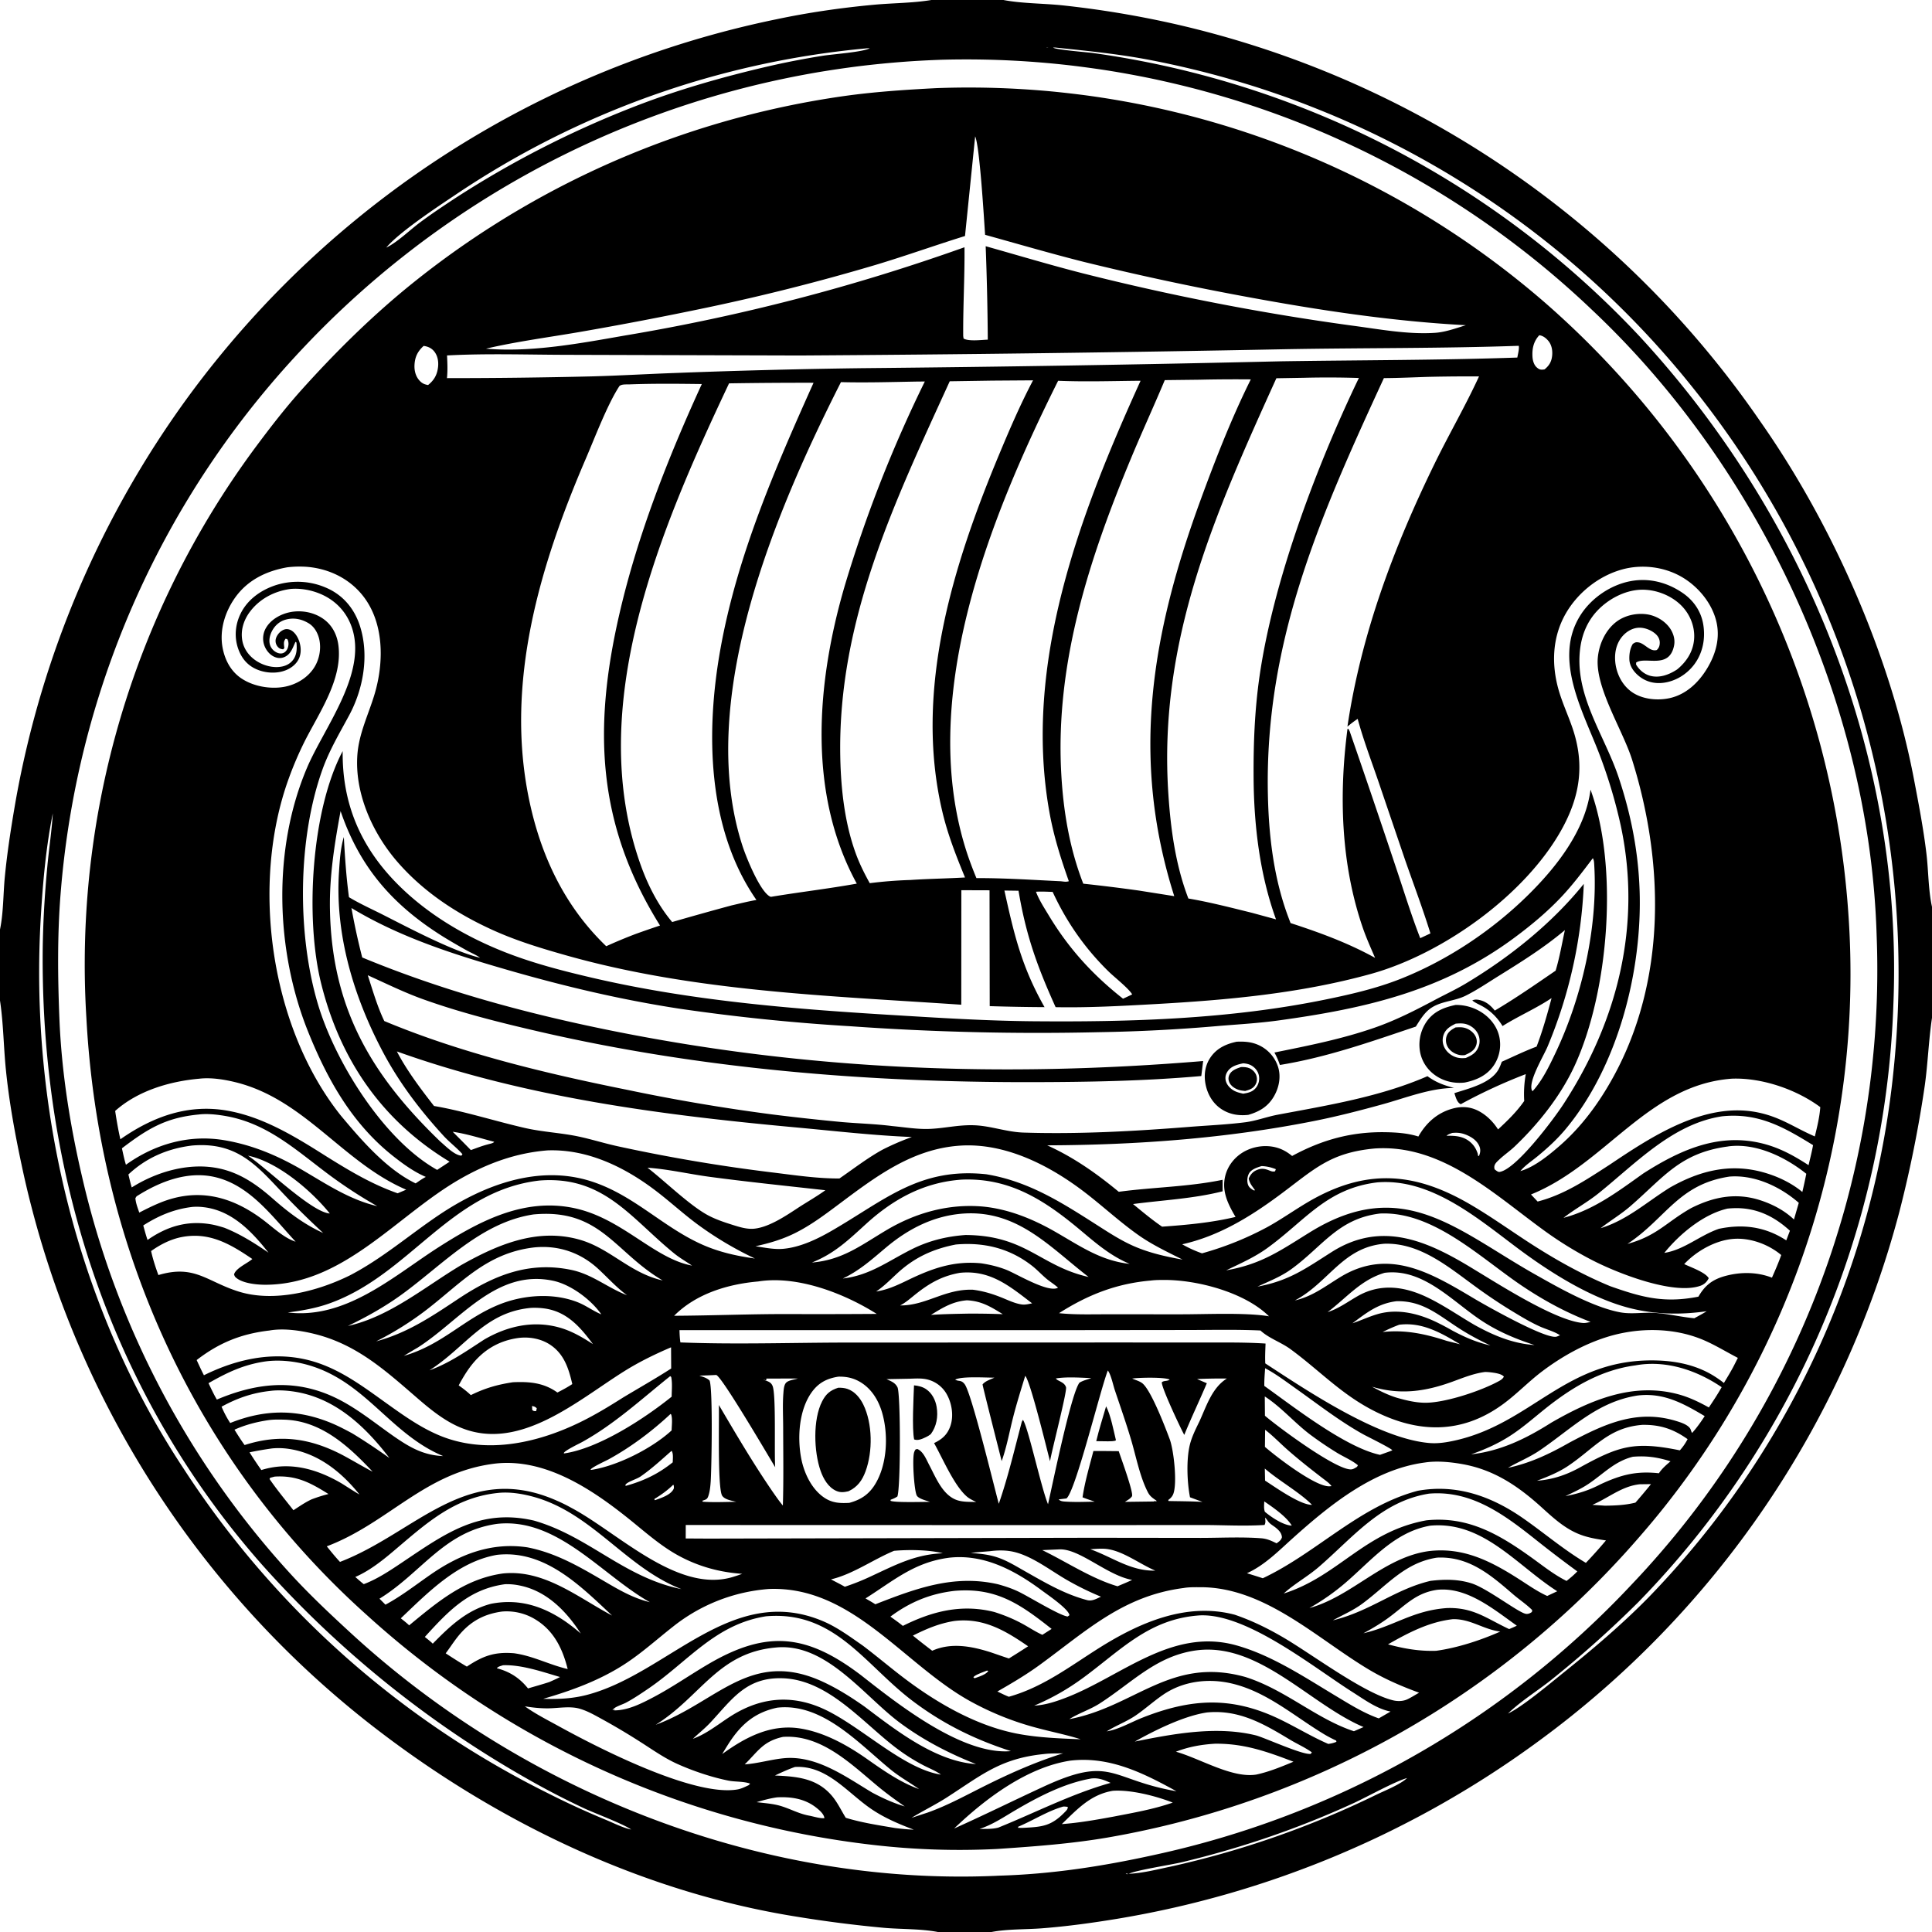 <svg xmlns="http://www.w3.org/2000/svg" viewBox="0 0 256 256"><path d="M123.404 0h9.563l.115.023c2.494.456 5.197.42 7.735.689q7.49.806 14.839 2.466 1.463.333 2.917.7 1.455.367 2.9.768 1.446.4 2.882.835t2.862.902 2.839.968 2.816 1.035 2.792 1.1q1.389.565 2.765 1.163 1.375.599 2.737 1.229t2.708 1.291 2.677 1.355q1.33.693 2.645 1.416 1.314.724 2.611 1.478t2.576 1.538 2.54 1.597 2.501 1.656 2.463 1.714q1.22.872 2.421 1.771 1.201.9 2.38 1.827 1.18.927 2.337 1.881 1.157.955 2.292 1.936t2.247 1.988 2.2 2.04 2.151 2.091 2.103 2.14 2.052 2.189 2 2.236 1.948 2.282 1.895 2.326q.933 1.174 1.84 2.37.905 1.196 1.783 2.413t1.727 2.453c9.553 13.618 17.2 30.954 20.332 47.317.63 3.298 1.278 6.653 1.673 9.987.267 2.271.242 4.772.732 6.99v14.703c-.44 2.933-.54 5.922-.942 8.864q-1.238 8.527-3.39 16.87-.346 1.308-.718 2.607-.373 1.3-.772 2.591-.4 1.292-.828 2.574-.427 1.283-.882 2.556t-.936 2.536q-.482 1.264-.99 2.516-.509 1.253-1.044 2.495-.535 1.241-1.096 2.471t-1.149 2.448-1.2 2.423q-.613 1.204-1.252 2.396-.638 1.192-1.302 2.37-.664 1.177-1.353 2.34-.689 1.164-1.402 2.312-.714 1.149-1.451 2.282t-1.5 2.25q-.761 1.117-1.546 2.218-.786 1.1-1.594 2.184-.808 1.083-1.64 2.15-.831 1.065-1.685 2.114-.853 1.048-1.73 2.078-.876 1.03-1.773 2.04-.898 1.012-1.817 2.003t-1.859 1.964-1.9 1.923-1.94 1.883q-.98.93-1.98 1.84t-2.02 1.798q-1.019.889-2.057 1.755-1.038.867-2.093 1.711-1.056.844-2.13 1.666-1.074.821-2.165 1.62-1.536 1.128-3.105 2.212-1.569 1.083-3.168 2.12t-3.23 2.026-3.286 1.931-3.343 1.834-3.394 1.736-3.443 1.636-3.49 1.534-3.534 1.431-3.573 1.328q-1.797.637-3.611 1.222-1.815.584-3.645 1.117-1.831.53-3.677 1.007-1.846.48-3.704.903-1.859.422-3.73.792-1.87.368-3.75.683c-3.343.554-6.73 1.022-10.109 1.284-2.174.17-4.58.08-6.707.493h-7.078c-2.274-.442-4.8-.352-7.115-.553q-5.86-.537-11.667-1.49c-19.662-3.14-38.366-11.9-54.232-23.794q-1.152-.862-2.285-1.749t-2.245-1.8-2.204-1.85q-1.092-.939-2.162-1.9-1.07-.963-2.118-1.948-1.048-.987-2.074-1.996-1.025-1.01-2.028-2.042-1.002-1.032-1.981-2.086-.98-1.055-1.934-2.132-.955-1.076-1.885-2.174-.931-1.098-1.837-2.216t-1.785-2.257-1.734-2.297-1.681-2.335-1.629-2.373q-.8-1.196-1.574-2.409t-1.52-2.444-1.464-2.477-1.408-2.51-1.351-2.541-1.294-2.57-1.235-2.6-1.176-2.627-1.116-2.652-1.056-2.678-.996-2.7-.934-2.722-.873-2.743-.81-2.76-.748-2.78T3.45 157t-.622-2.81c-.881-4.131-1.64-8.33-2.057-12.536-.295-2.966-.319-5.996-.752-8.942L0 132.587v-9.424c.463-2.227.419-4.698.639-6.97.334-3.448.882-6.892 1.478-10.304q.325-1.806.7-3.602.377-1.796.804-3.58.426-1.785.904-3.556.477-1.772 1.005-3.53.527-1.756 1.104-3.498t1.204-3.466q.626-1.725 1.302-3.431.675-1.706 1.398-3.392.724-1.686 1.495-3.351.77-1.665 1.589-3.308.818-1.642 1.682-3.26.865-1.619 1.775-3.212t1.864-3.16 1.954-3.105q1-1.54 2.042-3.05t2.127-2.989q.875-1.19 1.776-2.359.902-1.169 1.83-2.317t1.882-2.275 1.934-2.23 1.985-2.187 2.034-2.14 2.083-2.093 2.13-2.044 2.177-1.995 2.222-1.944 2.266-1.893 2.308-1.841 2.35-1.787 2.391-1.733q1.206-.853 2.43-1.678 1.225-.824 2.468-1.62t2.504-1.565q1.26-.768 2.539-1.507 1.278-.738 2.573-1.448 1.295-.709 2.606-1.388 1.31-.68 2.637-1.328 1.326-.65 2.666-1.268 1.341-.618 2.696-1.206 1.354-.587 2.722-1.144t2.747-1.08q1.38-.526 2.772-1.019t2.794-.954q1.403-.46 2.815-.89 1.413-.428 2.835-.824 1.423-.396 2.853-.76 1.431-.363 2.87-.694t2.886-.628c4.264-.902 8.674-1.54 13.017-1.937 2.45-.225 4.989-.212 7.416-.602zm-72.22 32.807-.087.084-.21.153.21-.153zc1.434-.684 3.087-2.295 4.402-3.282 1.563-1.173 3.188-2.248 4.82-3.322q2.743-1.774 5.571-3.408 2.828-1.635 5.734-3.125 2.907-1.491 5.884-2.835t6.018-2.536c6.088-2.403 12.555-4.233 18.94-5.68q3.159-.7 6.353-1.212c1.41-.232 5.34-.488 6.337-1.006a3.5 3.5 0 0 0-.477.011q-1.82.168-3.633.392-1.814.225-3.62.506-1.805.281-3.6.619t-3.58.732-3.556.844-3.527.954-3.496 1.066-3.46 1.174q-1.72.614-3.422 1.282-1.7.668-3.38 1.39-1.678.72-3.334 1.494-1.656.773-3.286 1.598t-3.234 1.7-3.18 1.802-3.121 1.9-3.06 1.997c-2.286 1.523-7.435 4.942-9.093 6.945M7.001 107.764c-.91 4.462-1.316 9.127-1.59 13.67-1.53 25.433 4.83 51.89 18.947 73.21q.554.855 1.124 1.7.569.845 1.152 1.68.582.835 1.18 1.66.596.826 1.206 1.64.61.816 1.235 1.621.624.805 1.26 1.6.638.794 1.288 1.578t1.314 1.557 1.34 1.534 1.364 1.512q.689.751 1.39 1.49t1.414 1.466 1.439 1.442 1.462 1.418 1.486 1.393 1.508 1.369 1.532 1.343q.771.666 1.553 1.318.783.652 1.575 1.291.793.64 1.597 1.266t1.617 1.238 1.638 1.211q.824.6 1.657 1.184.834.585 1.677 1.156t1.696 1.129 1.715 1.1 1.732 1.07 1.75 1.042 1.768 1.013q.888.5 1.784.984t1.8.953 1.816.923q3.894 1.982 7.933 3.647c.989.416 2.1.978 3.143 1.222q.063.013.127.024l.34.135.154.069-.155-.069-.339-.135c-1.022-.729-4.776-2.141-6.145-2.767q-3.845-1.8-7.534-3.9-2.481-1.405-4.902-2.91t-4.78-3.109-4.647-3.302-4.508-3.49-4.36-3.672-4.207-3.848-4.045-4.017-3.877-4.18c-19.65-22.334-28.981-50.645-28.972-80.19.001-4.093.241-8.259.63-12.332.22-2.311.57-4.62.718-6.937l.093-.138zm192.816 119.29-.096.091-.095.077.095-.077zc1.888-.876 5.642-4.04 7.4-5.453 3.875-3.111 7.704-6.358 11.191-9.904q.854-.879 1.689-1.776.834-.897 1.65-1.811.816-.915 1.613-1.845.797-.932 1.574-1.88t1.534-1.91 1.494-1.943q.736-.98 1.452-1.974t1.411-2.004q.696-1.009 1.37-2.032t1.326-2.061 1.282-2.088 1.24-2.115 1.194-2.14q.585-1.076 1.149-2.165.563-1.088 1.103-2.188t1.058-2.21 1.011-2.233q.494-1.121.965-2.253.47-1.131.917-2.272.446-1.142.869-2.292t.821-2.309.773-2.326.723-2.341q.35-1.174.675-2.356t.625-2.37.576-2.382.525-2.393q.25-1.2.476-2.404.225-1.205.425-2.414t.373-2.422q.175-1.213.325-2.43.15-1.216.273-2.435.157-1.506.277-3.016.123-1.51.205-3.022.085-1.512.13-3.026.048-1.514.058-3.028t-.018-3.029q-.025-1.514-.09-3.027-.062-1.513-.165-3.025-.1-1.51-.237-3.02-.138-1.507-.313-3.012-.173-1.504-.385-3.004-.21-1.5-.458-2.994-.247-1.494-.531-2.982t-.604-2.968-.676-2.953q-.356-1.471-.748-2.934t-.819-2.916q-.428-1.454-.89-2.895-.463-1.443-.96-2.873-.498-1.43-1.03-2.849-.533-1.417-1.1-2.822-.567-1.404-1.168-2.794-.6-1.39-1.235-2.766-.635-1.375-1.303-2.734-.668-1.36-1.369-2.702-.7-1.343-1.434-2.668t-1.5-2.631-1.562-2.595-1.626-2.556q-.828-1.267-1.687-2.515-.86-1.247-1.749-2.473t-1.808-2.43q-.918-1.204-1.867-2.385-.835-1.044-1.693-2.069t-1.74-2.03q-.88-1.007-1.782-1.993-.903-.986-1.827-1.952t-1.87-1.912-1.91-1.87-1.952-1.827-1.992-1.784-2.03-1.74-2.069-1.694-2.105-1.648q-1.061-.813-2.14-1.602t-2.176-1.554-2.21-1.506-2.242-1.456-2.273-1.407-2.304-1.356q-1.16-.666-2.333-1.306t-2.362-1.253-2.389-1.202-2.414-1.148-2.44-1.095-2.462-1.04-2.485-.987-2.506-.931-2.527-.876-2.544-.82-2.563-.763-2.578-.707q-1.294-.34-2.594-.65-1.3-.311-2.607-.593t-2.62-.535c-4.202-.817-8.416-1.229-12.667-1.674l-.285.002c.232.282 4.607.63 5.247.718q1.288.18 2.572.385 1.285.207 2.564.44 1.28.234 2.554.494 1.274.261 2.543.549 1.268.287 2.53.602t2.517.656 2.503.71q1.248.367 2.487.762 1.24.394 2.47.815t2.452.868 2.433.919 2.414.971q1.201.498 2.392 1.022t2.37 1.073 2.346 1.123 2.322 1.172 2.296 1.222 2.27 1.27 2.243 1.318 2.214 1.366 2.184 1.412 2.154 1.459 2.122 1.503q1.054.764 2.09 1.55 1.037.784 2.057 1.592 1.02.807 2.022 1.636t1.987 1.679 1.95 1.72q.967.871 1.915 1.763.947.89 1.876 1.802.928.91 1.837 1.841t1.797 1.88c22.079 23.917 34.942 55.79 33.607 88.515q-.047 1.376-.125 2.75-.08 1.375-.19 2.748-.11 1.372-.252 2.742-.14 1.369-.315 2.735-.173 1.366-.378 2.727-.205 1.362-.442 2.718-.236 1.357-.504 2.707-.267 1.35-.566 2.695-.3 1.344-.629 2.68-.33 1.337-.69 2.666t-.752 2.649-.813 2.63-.873 2.612-.933 2.59-.993 2.569-1.052 2.545-1.11 2.52q-.57 1.253-1.168 2.493-.599 1.24-1.226 2.466t-1.282 2.436q-.655 1.212-1.338 2.407t-1.394 2.375-1.447 2.342q-.738 1.163-1.502 2.308-.764 1.146-1.554 2.273t-1.607 2.237q-.816 1.108-1.657 2.198t-1.708 2.16-1.758 2.12q-.89 1.05-1.806 2.078-.915 1.03-1.853 2.037-.939 1.007-1.9 1.993-5.464 5.432-11.477 10.248c-1.804 1.445-3.924 2.747-5.595 4.322zm-13.003 8.273-.268.245-.101.027c-1.671.48-5.205 2.453-7.023 3.296q-5.892 2.707-12.038 4.771-5.325 1.783-10.787 3.09c-1.418.338-6.063 1.054-7.022 1.53 1.794-.076 3.68-.559 5.436-.928q3.543-.783 7.033-1.773t6.916-2.186 6.775-2.59 6.61-2.987c1.106-.536 3.246-1.385 4.1-2.223l.101-.027zl.185-.053zm-102.563 7.308.154.193.344.033-.344-.033zM138.659 6.313h.247c-.082-.007-.175-.041-.247 0M124.454 7.93q-1.506.053-3.011.144t-3.007.22-3 .292-2.993.368-2.982.441-2.97.515q-1.483.276-2.957.59-1.475.312-2.942.66-1.466.35-2.924.735t-2.905.806-2.884.878q-1.436.457-2.861.95t-2.837 1.02-2.811 1.09q-1.399.561-2.783 1.158-1.385.597-2.754 1.228-1.369.63-2.722 1.295t-2.69 1.362q-1.336.698-2.654 1.43-1.319.73-2.619 1.493t-2.58 1.558-2.542 1.622-2.5 1.684-2.459 1.745-2.414 1.806-2.368 1.865-2.322 1.923q-1.15.976-2.273 1.98-1.125 1.005-2.224 2.036t-2.173 2.09-2.12 2.144-2.067 2.195q-.839.91-1.659 1.838t-1.62 1.873-1.58 1.905q-.782.962-1.542 1.939t-1.5 1.97-1.459 2.001-1.416 2.031-1.375 2.06-1.33 2.088-1.288 2.116-1.243 2.141-1.197 2.168-1.153 2.192-1.106 2.215q-.542 1.114-1.06 2.238-.519 1.124-1.014 2.26t-.966 2.28q-.47 1.144-.918 2.3-.447 1.154-.87 2.318-.423 1.163-.822 2.336t-.772 2.352-.724 2.368-.674 2.383q-.325 1.195-.624 2.396-.3 1.202-.574 2.41-.275 1.207-.524 2.42-.25 1.212-.473 2.43-.224 1.218-.423 2.44-.198 1.223-.372 2.449-.173 1.225-.32 2.455t-.27 2.462q-.121 1.232-.217 2.466c-.431 5.465-.368 10.998-.146 16.472.285 7.01 1.399 14.038 2.992 20.864q.211.92.437 1.836.226.917.467 1.83.24.912.496 1.821.255.909.525 1.813.27.905.555 1.805t.584 1.795.613 1.786.642 1.775.67 1.765.699 1.753.727 1.743.755 1.73.783 1.718.81 1.704.84 1.692q.425.842.865 1.678.44.835.892 1.663.453.828.92 1.649.466.82.946 1.634.48.813.972 1.618t.998 1.602 1.024 1.586 1.05 1.57 1.075 1.551 1.1 1.534 1.124 1.517 1.15 1.498 1.172 1.479q.593.734 1.197 1.46.605.725 1.22 1.44.617.715 1.244 1.42.628.706 1.267 1.4c2.47 2.68 5.116 5.164 7.796 7.63 22.856 21.03 54.176 33.492 85.346 32.178q.23-.01.458-.023c7.016-.195 13.772-1.236 20.62-2.743q1.13-.244 2.255-.51 1.125-.265 2.245-.552 1.12-.286 2.234-.594t2.222-.636q1.108-.33 2.21-.679t2.197-.72q1.095-.37 2.183-.762 1.087-.391 2.167-.802t2.152-.845q1.073-.431 2.136-.884 1.064-.452 2.119-.924t2.1-.965 2.083-1.004 2.063-1.044q1.026-.531 2.042-1.082t2.022-1.121 2-1.159 1.978-1.197q.983-.608 1.955-1.234.971-.626 1.93-1.27.96-.645 1.907-1.307.948-.663 1.882-1.343.935-.68 1.856-1.379.921-.698 1.83-1.413.907-.715 1.802-1.448.894-.732 1.774-1.481t1.746-1.515 1.718-1.547q.85-.782 1.687-1.58.836-.798 1.657-1.612.822-.813 1.627-1.642.805-.83 1.595-1.674 1.014-1.067 2.001-2.16t1.946-2.21 1.892-2.257q.931-1.14 1.833-2.303.903-1.163 1.777-2.349.873-1.185 1.716-2.392.844-1.207 1.657-2.434t1.596-2.475 1.534-2.514 1.47-2.551 1.406-2.587 1.341-2.621 1.276-2.654 1.209-2.685 1.142-2.714 1.073-2.742 1.006-2.768.935-2.792.866-2.814.796-2.835q.38-1.423.724-2.854.345-1.432.653-2.871t.582-2.887.509-2.9.437-2.912.364-2.922.291-2.93.218-2.937.145-2.941.071-2.943q.017-1.473-.002-2.945t-.075-2.944c-.88-30.626-15.401-61.947-37.657-82.908q-1.073-1.026-2.173-2.024-1.099-.998-2.222-1.97-1.123-.97-2.27-1.913t-2.318-1.857-2.362-1.8q-1.192-.885-2.406-1.74t-2.448-1.68-2.49-1.62-2.528-1.557-2.565-1.495-2.602-1.43-2.637-1.366-2.67-1.3-2.7-1.235-2.731-1.166q-1.373-.567-2.759-1.1-1.386-.532-2.785-1.03t-2.81-.962-2.832-.891-2.853-.822-2.873-.75-2.891-.68-2.906-.608-2.921-.536-2.933-.463-2.944-.391q-1.474-.178-2.952-.319-1.478-.14-2.96-.245-1.48-.104-2.964-.172t-2.968-.098-2.97-.025q-1.484.005-2.968.048zM7.147 107.063h.103zm-.077.25h.116zm180.589 127.625h.152zm-.25.125h.152zm-.25.125h.152zm-101.875 7.875h.152zm63.877 5.243c.127.018.214.048.337.004-.277-.056-.17-.086-.337-.004"/><path d="m132.39 244.981-.428.025q-4.053.198-8.11.064-4.055-.135-8.087-.6-1.163-.133-2.323-.288-1.161-.156-2.318-.334t-2.311-.379q-1.154-.2-2.303-.424t-2.295-.468q-1.145-.246-2.285-.514t-2.274-.558-2.263-.602-2.251-.646-2.238-.69-2.224-.733-2.209-.777-2.194-.82-2.177-.862-2.16-.904q-1.075-.463-2.142-.947t-2.123-.988-2.103-1.03-2.084-1.07q-1.036-.544-2.061-1.11-1.026-.565-2.04-1.15-1.014-.586-2.017-1.19-1.002-.605-1.993-1.23-.99-.624-1.969-1.268-.978-.643-1.944-1.306-.965-.662-1.917-1.343-.953-.682-1.892-1.381-.939-.7-1.864-1.418t-1.836-1.453-1.807-1.49-1.778-1.524-1.748-1.558c-22.815-20.421-35.548-48.664-37.174-79.122q-.078-1.252-.128-2.505-.05-1.254-.073-2.508t-.018-2.508.036-2.508.09-2.507q.06-1.252.146-2.504.087-1.251.2-2.5t.255-2.495q.141-1.247.31-2.49.167-1.243.362-2.482t.417-2.473q.223-1.234.471-2.464.25-1.23.525-2.453.276-1.223.578-2.44.302-1.218.631-2.428t.684-2.414q.355-1.203.736-2.397.381-1.195.788-2.382.408-1.186.84-2.363.433-1.178.892-2.345.458-1.167.942-2.325.484-1.157.993-2.303.509-1.147 1.043-2.281t1.092-2.258 1.141-2.234 1.19-2.208 1.237-2.182q.631-1.085 1.285-2.155t1.332-2.126q.677-1.055 1.377-2.096.7-1.04 1.423-2.065.723-1.026 1.467-2.035c2.025-2.723 4.057-5.372 6.328-7.895 4.246-4.715 8.698-9.142 13.588-13.191q.773-.638 1.558-1.262t1.58-1.235q.794-.61 1.6-1.207.805-.597 1.62-1.18t1.641-1.152 1.66-1.125 1.68-1.095 1.697-1.067 1.715-1.038 1.733-1.008q.87-.497 1.75-.979.879-.481 1.766-.948t1.782-.918q.895-.452 1.798-.888t1.812-.857q.91-.42 1.827-.826t1.84-.794q.925-.39 1.855-.763.93-.374 1.867-.732.936-.357 1.878-.699.943-.342 1.891-.667.948-.326 1.901-.635.954-.31 1.913-.602.959-.293 1.922-.57.964-.276 1.932-.536t1.94-.504q.973-.244 1.95-.47.976-.227 1.956-.437t1.964-.404 1.97-.37 1.977-.337 1.981-.302c4.142-.596 8.319-.87 12.495-1.087q1.369-.05 2.74-.069 1.37-.018 2.74-.004t2.739.06 2.737.125 2.734.188 2.728.254 2.722.317 2.714.38q1.355.207 2.704.446 1.35.238 2.692.508 1.344.27 2.68.572t2.666.634 2.65.697q1.322.364 2.633.76 1.313.394 2.615.82t2.594.882 2.573.943 2.55 1.003q1.27.517 2.526 1.063t2.5 1.122q1.244.575 2.473 1.18 1.23.605 2.445 1.239 1.214.633 2.414 1.295t2.384 1.352 2.35 1.407 2.318 1.463 2.282 1.516 2.246 1.57 2.209 1.622 2.17 1.674 2.13 1.724q1.054.875 2.088 1.774 1.086.95 2.148 1.926t2.1 1.977 2.05 2.029q1.014 1.026 2.002 2.077t1.95 2.126 1.897 2.173 1.844 2.218q.908 1.12 1.789 2.263t1.733 2.306 1.677 2.347 1.618 2.387 1.56 2.426 1.5 2.464q.736 1.241 1.44 2.5.705 1.258 1.379 2.534.673 1.275 1.316 2.567.642 1.291 1.253 2.598t1.19 2.627q.578 1.322 1.124 2.657t1.06 2.683q.513 1.347.993 2.707.481 1.36.928 2.732.447 1.371.86 2.753.414 1.382.794 2.773t.725 2.792.657 2.809.588 2.824.519 2.837.45 2.85.38 2.86q.172 1.431.31 2.867t.24 2.874q.102 1.404.17 2.809t.101 2.812.031 2.813-.039 2.813-.108 2.812-.178 2.808-.248 2.803-.317 2.796-.387 2.787q-.21 1.39-.454 2.776t-.524 2.764q-.28 1.38-.593 2.751-.313 1.372-.66 2.735t-.728 2.718-.795 2.699-.861 2.678-.928 2.657-.994 2.632-1.058 2.607-1.123 2.58-1.186 2.552-1.249 2.52q-.64 1.254-1.311 2.49t-1.373 2.456-1.432 2.422-1.493 2.385q-.761 1.183-1.551 2.347t-1.609 2.308-1.666 2.268-1.72 2.226-1.777 2.182-1.83 2.138q-.843.97-1.708 1.922-.865.951-1.75 1.884-.884.933-1.789 1.847t-1.828 1.808q-.924.895-1.867 1.77-.942.874-1.904 1.728-.96.854-1.94 1.688-.98.833-1.976 1.645-.997.812-2.01 1.603-1.014.791-2.045 1.56t-2.078 1.516-2.109 1.47-2.14 1.426-2.17 1.38-2.2 1.332-2.227 1.286-2.254 1.238-2.28 1.189-2.305 1.14-2.328 1.091-2.352 1.04q-1.181.509-2.373.991-1.192.483-2.394.94t-2.413.888q-1.212.43-2.432.836t-2.449.784-2.465.732q-1.237.352-2.48.678-1.244.327-2.495.626-1.25.3-2.507.572-1.257.273-2.519.519-1.262.245-2.529.464c-4.722.805-9.529 1.161-14.303 1.485M46.24 118.883c1.44.87 3.031 1.58 4.532 2.341 3.39 1.718 9.29 4.849 12.845 5.684l.309.14.073.046-.073-.046-.309-.14c-.506-.376-1.166-.638-1.725-.946q-1.604-.888-3.167-1.846c-6.642-4.155-11.04-9.13-13.596-16.644-.796 4.314-1.49 8.6-1.41 13 .236 13.117 5.461 21.963 14.631 30.798.687.576 1.87 1.811 2.788 1.861l.14-.193c-.742-.853-1.705-1.564-2.482-2.411-3.077-3.353-5.827-6.956-7.975-10.977-3.922-7.344-6.455-15.668-5.9-24.058.1-1.513.197-3.131.639-4.583.146 2.681.32 5.313.68 7.974m155.209 36.292-.073.052zc1.856-.523 3.802-2.121 5.23-3.365 2.912-2.54 5.202-5.678 7.06-9.05 7.061-12.805 6.815-28.442 2.519-42.1-1.237-3.93-4.882-9.496-4.544-13.468.152-1.782.978-3.642 2.403-4.758 1.12-.878 2.665-1.227 4.067-1.04 1.172.157 2.352.826 3.048 1.788.48.665.753 1.52.594 2.339-.626 3.229-3.769 1.42-5.026 2.266l-.014.263c.404.697 1.082 1.283 1.87 1.495 1.195.321 2.41-.114 3.418-.745l.146-.093q.116-.093.226-.19c1.194-1.054 1.976-2.4 2.042-4.017.064-1.583-.588-3.145-1.7-4.26-1.365-1.37-3.43-2.16-5.359-2.099-2.15.07-4.343 1.248-5.796 2.8-1.246 1.332-1.963 2.984-2.223 4.78-.912 6.28 3.182 11.614 5.074 17.3 1.619 4.866 2.584 9.723 2.768 14.854.386 10.733-2.856 23.452-9.847 31.794-1.093 1.303-2.359 2.462-3.67 3.54-.696.575-1.547 1.141-2.148 1.81zm-182.995 5.5c.899-.466 1.802-.916 2.74-1.3 4.94-2.021 9.413-.92 13.604 2.217 1.267.948 2.66 2.294 4.136 2.855q.12.044.24.085l.075.062-.075-.062c-3.096-3.331-6.089-7.54-10.78-8.584-3.63-.807-7.277.65-10.301 2.573l-.152.241c.049.663.302 1.287.513 1.913m35.051 18.988c5.217-1.506 8.06-5.026 12.827-6.879 3.17-1.232 7.089-1.491 10.286-.202 1.032.417 1.936 1.095 2.958 1.535l.102.042.05.062-.05-.062c-1.359-1.947-4.025-3.943-6.37-4.447-7.56-1.626-12.323 5.26-17.935 8.836q-.939.549-1.868 1.115m93.144 49.752-.148.055zc1.552-.244 3.206-1.21 4.672-1.79 6.51-2.578 11.851-2.889 18.214.166 2.18 1.047 4.25 2.324 6.468 3.288.394-.053.71-.124 1.078-.277l-.029-.164a18 18 0 0 1-1.497-.78c-4.063-2.437-7.711-5.733-12.449-6.81-3.034-.69-6.336-.285-8.944 1.484-1.265.858-2.403 1.9-3.665 2.766-1.207.827-2.613 1.334-3.849 2.117m-54.833.982-.066.072zl.118-.042c1.683-.629 3.253-1.885 4.753-2.859 3.909-2.54 8.008-3.025 12.288-1.124 4.933 2.192 10.645 8.002 15.705 8.774l.07.073-.07-.072c-.674-.501-1.57-.843-2.322-1.236q-1.6-.837-3.067-1.891c-4.724-3.391-9.343-9.472-15.65-9.644-4.765-.131-6.641 2.781-9.48 5.84-.733.79-1.563 1.445-2.345 2.18m37.398-212.328-1.345 13.205c-3.946 1.228-7.83 2.62-11.792 3.812q-11.158 3.317-22.552 5.704-8.391 1.758-16.839 3.223c-4.084.7-8.26 1.247-12.294 2.19 6.042.509 12.44-.7 18.368-1.737q5.746-.96 11.444-2.174t11.336-2.678 11.206-3.179 11.055-3.671c.037 3.923-.2 7.844-.17 11.767l.048.328c.683.408 2.424.172 3.208.15q-.042-6.193-.279-12.382c4.254 1.196 8.502 2.474 12.782 3.57q8.818 2.232 17.746 3.968t17.94 2.97c3.638.472 7.383 1.209 11.061.969 1.395-.091 2.767-.604 4.095-1.01-9.813-.522-19.447-1.986-29.101-3.772q-10.833-1.993-21.53-4.622c-4.381-1.107-8.715-2.375-13.07-3.583-.145-2.116-.713-11.721-1.317-13.048m74.748 26.355c-.745.804-.962 1.75-.901 2.838.027.498.185 1.094.578 1.432.27.234.453.317.806.281q.108-.011.215-.026c.614-.504.923-1.011 1.007-1.815.07-.678-.053-1.418-.496-1.955-.304-.368-.725-.703-1.209-.755m-2.722 1.399c-10.236.357-20.499.267-30.74.449q-32.263.636-64.531.837l-30.69-.09c-5.341-.008-10.708-.203-16.045.082.052 1.014.095 1.995-.008 3.006q9.624 0 19.246-.233c3.696-.102 7.39-.322 11.087-.453q12.294-.472 24.595-.633 27.809-.26 55.61-.912c10.43-.163 20.863-.136 31.289-.496.067-.41.279-1.163.187-1.557m-145.106.014c-.782.707-1.154 1.447-1.21 2.513-.04.77.15 1.535.688 2.108.334.354.633.48 1.108.563.816-.645 1.227-1.398 1.33-2.443.07-.705-.064-1.45-.518-2.013-.359-.444-.84-.656-1.398-.728m133.314 4.095c-2.023.061-4.052.16-6.075.171-8.315 18.04-15.767 34.662-15.375 55.005.106 5.503.744 11.095 2.66 16.285q.172.46.348.92c3.874 1.261 7.625 2.633 11.199 4.611-.554-1.295-1.145-2.592-1.606-3.924-2.916-8.434-3.203-17.63-2.051-26.405l.131-.011.162.32q3.138 9.067 6.174 18.17c1.033 3.073 1.994 6.222 3.174 9.241l1.352-.632c-1-3.232-2.195-6.407-3.312-9.6l-3.62-10.643c-.931-2.71-1.96-5.418-2.71-8.184a13 13 0 0 0-1.358 1.03c1.82-12.274 6.155-23.808 11.587-34.918 1.885-3.856 4.061-7.594 5.851-11.491q-3.266-.016-6.531.055m-16.748.128-3.573.061c-8.182 18.062-15.652 34.721-14.315 55.05.306 4.662.947 9.394 2.616 13.786l.038.1c2.834.482 5.645 1.211 8.435 1.899l3.178.866c-2.155-5.956-2.929-12.448-2.97-18.76-.03-4.52.14-8.96.785-13.441 1.774-12.31 7.185-26.82 12.48-38.1q.338-.72.688-1.436-3.68-.119-7.362-.025m-13.803.255-4.556.053c-1.447 3.453-3.015 6.854-4.454 10.31-5.534 13.294-10.036 27.067-9.274 41.635.264 5.052 1.084 10.05 2.927 14.78q3.69.395 7.364.91l4.692.742c-5.83-18.347-2.99-34.82 3.508-52.55 1.967-5.367 4.086-10.804 6.634-15.924q-3.421-.032-6.841.044m-27.44.12-5.611.087c-7.325 16.065-14.849 31.657-14.505 49.744.082 4.325.597 8.922 2.117 12.993.488 1.307 1.114 2.549 1.79 3.767a57 57 0 0 1 5.386-.423c2.411-.163 4.826-.19 7.237-.332-1.184-2.879-2.29-5.692-3.007-8.73-3.788-16.059 1.396-32.627 7.557-47.388 1.374-3.293 2.797-6.597 4.463-9.755zm-10.101.127c-3.305.06-6.62.156-9.925.073-8.65 17.06-19.343 42.145-13.038 61.481.472 1.448 2.251 5.873 3.585 6.651.054.032.116.047.175.07 3.778-.63 7.615-1.073 11.377-1.752-6.584-12.016-5.318-26.723-1.607-39.428q1.043-3.492 2.23-6.937t2.516-6.838q1.33-3.392 2.8-6.727 1.469-3.334 3.076-6.605zm18.852-.106c-9.135 18.293-18.843 42.373-11.983 62.849q.53 1.542 1.157 3.048c3.751-.01 7.44.238 11.182.418.367.036.711.121 1.063-.007-1.076-3.041-1.998-5.947-2.57-9.136-3.537-19.703 4.058-39.532 12.077-57.175-3.63.03-7.3.153-10.926.003m-43.604.342C87.612 69.849 77.31 93.586 84.94 114.74c.948 2.63 2.31 5.293 4.127 7.434q3.918-1.135 7.856-2.199c1.098-.252 2.197-.532 3.308-.725-6.566-9.425-6.732-22.348-4.767-33.275 2.22-12.349 7.234-23.879 12.336-35.255q-5.599-.012-11.196.078m-13.253.137c-.4.012-.944-.042-1.266.209-1.594 2.426-3.266 6.854-4.468 9.648-6.083 14.147-10.721 29.615-7.524 45.088 1.537 7.443 4.694 14.187 10.235 19.5a65 65 0 0 1 3.926-1.635q1.594-.574 3.202-1.108c-8.395-13.433-8.86-26.192-5.388-41.259 2.412-10.466 6.454-20.735 10.926-30.49-3.207-.04-6.438-.075-9.643.047M38.115 75.163c-2.791.479-5.292 1.675-6.966 4.032-1.335 1.88-2.078 4.279-1.664 6.58.29 1.607 1.055 3.114 2.423 4.064 1.582 1.1 3.88 1.515 5.766 1.167 1.547-.285 3.019-1.147 3.9-2.467.725-1.084 1.015-2.538.732-3.814-.188-.847-.653-1.682-1.412-2.14-.956-.575-2-.78-3.08-.469-.764.22-1.356.743-1.738 1.434-.308.558-.492 1.27-.3 1.897.143.462.477.82.914 1.023.247.114.535.16.798.072.315-.106.53-.382.64-.684.118-.324.142-.714.009-1.035-.019-.045-.046-.086-.069-.13l-.218-.061c-.259.319-.245.58-.203.978q.014.129.032.257l-.16.174c-.319-.05-.481-.077-.712-.335q-.041-.047-.078-.098-.036-.052-.066-.106-.03-.055-.055-.112-.024-.058-.043-.118t-.03-.12-.017-.124-.005-.125q.002-.063.01-.125c.057-.437.412-.938.78-1.177.281-.183.548-.284.889-.221.55.102.968.583 1.219 1.053.417.783.58 1.795.275 2.643-.29.808-.989 1.393-1.765 1.714-1.23.508-2.755.416-3.961-.12-1.186-.526-1.945-1.448-2.38-2.655-.558-1.544-.425-3.219.292-4.688.934-1.916 2.74-3.173 4.73-3.81q.22-.068.443-.126t.449-.105.453-.082.457-.061.46-.038.46-.016.462.006.46.029.458.05q.228.032.455.074t.452.095.446.117.44.139q.217.074.432.16.214.085.424.18t.415.2c1.987 1.041 3.299 2.78 3.958 4.905 1.187 3.83.422 8.226-1.445 11.705-1.272 2.369-2.62 4.618-3.537 7.164-3.311 9.188-3.399 21.83-.614 31.158 2.28 7.64 8.708 17.99 15.795 21.945l1.649-1.084c-8.982-5.434-14.516-13.534-17.025-23.63-2.137-8.598-1.313-22.918 2.856-30.774-.08 6.843 2.3 12.527 7.066 17.415 3.967 4.07 9.058 7.094 14.326 9.181 3.721 1.474 7.604 2.483 11.495 3.394 12.938 3.028 26.227 4.143 39.46 4.947 6.384.388 12.759.8 19.158.857 12.894.114 26.001-.28 38.665-2.868 3.397-.694 6.842-1.488 10.07-2.774 6.19-2.467 12.049-6.378 16.794-11.043 3.778-3.715 7.629-8.592 8.311-14.007 3.74 10.2 2.435 26.74-2.104 36.58-1.833 3.974-4.779 7.69-7.948 10.709-.645.614-1.39 1.113-2.034 1.724-.4.378-.806.712-.615 1.309.182.124.422.364.647.333 2.167-.302 7.143-6.945 8.48-8.997 7.202-11.055 10.374-23.773 7.589-36.855q-.523-2.388-1.22-4.73t-1.564-4.627c-2.14-5.669-6.326-12.807-2.49-18.673 1.431-2.189 3.908-3.87 6.475-4.38 2.495-.498 4.935.13 7.014 1.56 1.437.99 2.423 2.426 2.709 4.16.305 1.854-.05 3.763-1.184 5.285-.992 1.331-2.528 2.276-4.189 2.456-1.145.124-2.245-.165-3.144-.895-.676-.55-1.236-1.302-1.274-2.201-.03-.7.087-1.473.46-2.072.306-.193.383-.253.762-.191.817.134 1.518 1.274 2.41 1.004.287-.262.395-.578.397-.964 0-.444-.191-.818-.51-1.12-.598-.564-1.57-.938-2.393-.86-.864.081-1.65.603-2.172 1.28-.801 1.04-.98 2.398-.767 3.665.24 1.415.985 2.774 2.183 3.594 1.379.943 3.347 1.136 4.959.784 2.157-.471 3.809-2.033 4.933-3.869 1.187-1.938 1.812-4.124 1.24-6.387-.607-2.397-2.425-4.559-4.543-5.793-2.337-1.363-5.28-1.723-7.886-1.012-3.12.852-5.923 3.081-7.52 5.885-1.743 3.063-1.892 6.576-.97 9.934.488 1.77 1.296 3.482 1.889 5.223 1.647 4.842.988 9.083-1.497 13.516-4.843 8.64-15.733 16.415-25.237 19.047-9.376 2.596-19.054 3.464-28.733 4.004-4.334.241-8.686.48-13.028.399-2.447-5.415-3.925-9.516-4.917-15.428l-1.868-.026c1.284 5.843 2.284 10.1 5.316 15.45q-3.633-.018-7.264-.133l-.024-15.35-3.736-.012-.01 15.174c-17.493-1.19-35.284-1.73-52.27-6.517-3.33-.94-6.597-1.924-9.755-3.352-4.774-2.158-9.17-5.03-12.64-9.005-3.328-3.814-5.743-9.141-5.35-14.284.215-2.801 1.445-5.255 2.247-7.897 1.313-4.328 1.34-9.773-1.732-13.393-1.839-2.168-4.488-3.377-7.303-3.582q-1.23-.078-2.455.064m.371 2.877c-2.106.277-4.076 1.295-5.367 3.017-.811 1.08-1.244 2.4-1.023 3.754.18 1.108.826 2.026 1.736 2.667 1.006.708 2.394 1.098 3.613.822.646-.146 1.2-.506 1.535-1.085.362-.628.375-1.37.302-2.073l-.125-.103c-.385.811-.624 1.716-1.57 2.06-.453.164-.917.1-1.34-.12-.645-.333-1.12-1.01-1.298-1.704a2.77 2.77 0 0 1 .337-2.141c.655-1.081 1.94-1.779 3.153-2.019 1.527-.302 3.205.013 4.47.937 1.143.835 1.761 2.088 1.935 3.474.568 4.51-2.581 8.934-4.513 12.785a46 46 0 0 0-2.071 4.85c-5.097 14.037-2.435 32.963 6.904 44.658 2.71 3.24 6.063 7.137 9.911 8.984.441-.296.877-.614 1.35-.856-1.547-.663-2.946-1.668-4.264-2.704-5.49-4.312-8.788-10.201-11.344-16.564-4.328-10.777-4.706-24.188-.14-34.933 2.316-5.454 8.237-12.78 5.82-18.949-.743-1.896-2.169-3.312-4.041-4.103-1.23-.52-2.636-.773-3.97-.654m172.575 35.673c-1.334 1.763-2.652 3.518-4.171 5.13-1.88 1.993-4 3.757-6.197 5.388-9.511 7.059-19.696 9.388-31.246 10.978-2.555.352-5.142.509-7.712.714q-8.05.715-16.132.846-16.512.382-32.986-.792-11.354-.678-22.608-2.324c-7.663-1.177-15.062-2.92-22.509-5.062-7.23-2.082-14.447-4.358-20.93-8.277q.591 3.305 1.428 6.556c10.65 4.409 21.653 7.397 32.937 9.678 26.157 5.285 51.918 6.251 78.49 4.044l-.247 1.987c-7.494.665-14.947.796-22.464.81-21.812.041-43.863-1.761-65.149-6.667-5.193-1.196-10.427-2.502-15.447-4.297-2.54-.908-4.934-2.09-7.386-3.202.66 2.022 1.267 4.15 2.19 6.07 10.159 4.245 21.326 6.93 32.098 9.096q9.592 2.013 19.31 3.278 4.672.586 9.36 1.022c2.174.183 4.41.245 6.573.523 1.543.143 3.2.42 4.745.378 2.052-.055 3.911-.561 6.058-.489 2.238.077 4.3.899 6.565.97 7.31.23 14.664-.176 21.951-.754 2.46-.195 4.966-.3 7.411-.611 1.463-.186 2.867-.731 4.317-1.004 6.685-1.255 13.573-2.371 19.84-5.103 1.145.839 2.167 1.195 3.53 1.56-3.148.006-6.436 1.324-9.455 2.158-3 .829-6.045 1.613-9.099 2.22-11.608 2.311-23.542 3.182-35.364 3.225 3.508 1.587 6.53 3.719 9.482 6.156 4.58-.618 9.214-.648 13.76-1.59l.002 1.525c-3.86.982-7.928 1.165-11.871 1.69 1.25 1.024 2.514 2.088 3.85 2.997 3.26-.233 6.545-.529 9.731-1.291-1.004-1.707-1.871-3.428-1.352-5.471.334-1.315 1.227-2.439 2.39-3.123 1.324-.778 3.003-1.006 4.479-.573.745.218 1.384.6 1.98 1.09 3.975-2.154 7.888-3.234 12.43-3.148 1.393.026 2.823.125 4.163.529l.137.042c1.02-1.796 2.486-3.13 4.51-3.693 1.328-.37 2.54-.253 3.737.457.934.553 1.733 1.381 2.312 2.297 1.277-1.186 2.463-2.33 3.467-3.77a15 15 0 0 1 .206-3.56 71 71 0 0 0-8.44 3.89c-.166.091-.128.127-.273.041-.432-.255-.593-.96-.748-1.407 1.923-.638 4.939-1.312 5.92-3.28.141-.283.253-.589.365-.885 1.52-.677 3.05-1.423 4.608-2.006.806-2.11 1.403-4.245 1.985-6.427-2.076 1.387-4.389 2.378-6.498 3.704l-.086-.14c-.65-1.03-1.532-1.902-2.602-2.492-.426-.236-.946-.446-1.317-.758.37-.196.83-.109 1.224.015.728.229 1.288.739 1.757 1.324 2.767-1.633 5.41-3.474 8.06-5.288.53-1.758.836-3.582 1.227-5.375-2.765 2.335-5.838 4.253-8.908 6.158-1.397.867-2.794 1.82-4.267 2.547-1.464.721-3.14.688-4.524 1.596-.903.594-1.488 1.588-2.052 2.485-5.948 2-11.79 4.075-18.015 5.084a9.5 9.5 0 0 0-.724-1.648c4.488-.907 8.996-1.797 13.329-3.311 2.79-.975 5.369-2.294 7.972-3.68 1.329-.708 2.713-1.349 4.005-2.12 5.801-3.463 11.45-7.968 15.69-13.235q-.058 1.387-.176 2.77-.119 1.382-.299 2.758t-.421 2.743-.543 2.72-.663 2.695-.782 2.662-.9 2.625-1.016 2.582c-.515 1.246-2.623 4.673-2.06 5.844l.091.057c1.282-1.426 2.17-3.274 2.99-4.995 3.533-7.412 5.648-16.695 5.165-24.93-.018-.319-.02-.656-.188-.936m-73.788 4.447c.4 1.077 1.093 2.132 1.685 3.116 2.652 4.409 5.82 7.882 9.852 11.058l1.008-.471.204-.106c-.51-.835-2.361-2.275-3.155-3.056-3.13-3.075-5.543-6.537-7.383-10.52-.734-.02-1.478-.069-2.212-.02M52.587 139.32c1.312 2.528 3.171 4.98 4.921 7.229 3.87.651 8.139 2.022 12.058 2.917 2.391.546 4.85.638 7.237 1.159 1.718.375 3.399.906 5.12 1.276q10.203 2.218 20.568 3.472c2.873.354 5.841.796 8.74.782 1.884-1.298 3.707-2.715 5.715-3.821a34 34 0 0 1 3.88-1.674c-5.102-.203-10.26-.804-15.346-1.27-17.883-1.642-35.908-3.99-52.893-10.07m-26.124 3.609c-3.948.338-8.194 1.59-11.204 4.277.19 1.265.407 2.506.689 3.755 4.264-2.989 8.98-4.728 14.236-3.783 4.806.863 9.064 3.519 13.13 6.093 3.061 1.904 5.947 3.64 9.375 4.847l1.132-.479c-8.4-3.603-13.448-11.993-22.639-14.243-1.47-.36-3.206-.638-4.719-.467m203.064-.001c-11.152.781-16.762 11.343-26.664 15.347l.881.936c3.546-.912 6.5-2.914 9.537-4.877 5.605-3.757 12.564-8.362 19.614-6.937 3.063.619 4.873 2.02 7.58 3.187.307-1.27.631-2.577.722-3.884-3.163-2.347-7.712-3.907-11.67-3.772m-203.196 4.749c-4.36.416-6.761 1.88-10.175 4.48.162.73.31 1.464.53 2.179 3.811-2.729 8.324-4.034 12.998-3.259 3.973.659 7.512 2.224 10.933 4.282 3.021 1.788 5.907 3.648 9.369 4.462q-3.236-1.838-6.232-4.047c-4.416-3.27-8.25-6.937-13.911-7.904-1.11-.19-2.388-.331-3.512-.193m201.867.238c-6.551.976-11.462 6.25-16.39 10.21-1.479 1.188-3.15 2.087-4.634 3.244 4.032-1.053 7.26-3.527 10.603-5.902 4.681-2.982 9.664-5.291 15.328-4.05 2.469.54 4.437 1.615 6.539 2.974.206-.88.437-1.763.596-2.653-3.931-2.426-7.268-4.307-12.042-3.823m-168.213 2.05q1.214 1.203 2.407 2.427c.746-.266 1.495-.564 2.262-.759.225-.069.718-.142.828-.338-1.8-.467-3.66-1.064-5.497-1.33m132.437.157c-.274.105-.535.17-.748.378 1.23-.031 2.36.062 3.294.969.413.402.645.832.832 1.372l.055.314.117.021c.181-.434.237-.827.06-1.273-.326-.816-1.133-1.316-1.929-1.6-.576-.206-1.08-.243-1.681-.181m-167.014 1.673c-3.193.396-6.046 1.617-8.395 3.83.14.574.268 1.153.444 1.717 3.386-2.13 7.753-3.384 11.735-2.481 2.631.597 4.747 2.052 6.755 3.793 2.18 1.92 4.22 3.51 6.878 4.729-1.722-1.604-3.401-3.227-5.02-4.934-3.509-3.699-6.033-6.908-11.619-6.704q-.39.012-.779.05m101.828.008c-6.4.415-11.285 4.175-16.22 7.865-1.826 1.365-3.642 2.72-5.693 3.737-1.68.833-3.388 1.33-5.214 1.73 1.19.176 2.442.446 3.644.343 2.224-.19 4.47-1.253 6.376-2.351 7.104-4.091 11.674-8.477 20.563-7.53 5.546.926 9.837 3.646 14.483 6.612 1.595 1.018 3.18 2.066 4.91 2.844 2.102.945 4.353 1.448 6.612 1.853-1.958-.988-3.994-1.945-5.793-3.208-2.433-1.708-4.625-3.741-6.974-5.561-4.668-3.617-10.613-6.725-16.695-6.334m101.707.116c-6.318.848-8.482 4.07-12.9 7.9-1.245 1.079-2.658 1.917-3.951 2.925 3.567-1.103 6.104-3.473 9.204-5.396 3.86-2.192 7.871-3.227 12.252-2.035 1.885.513 3.76 1.381 5.272 2.632q.285-1.2.525-2.412c-2.752-2.199-6.61-4.084-10.246-3.64-.052.006-.104.018-.156.026m-46.722.258c-6.031.544-8.082 2.773-12.691 6.185-3.923 2.904-8.066 5.44-12.883 6.516.858.487 1.695.87 2.626 1.198q2.26-.627 4.437-1.503t4.242-1.99c2.151-1.185 4.13-2.657 6.29-3.826 7.207-3.897 13.387-3.313 20.403.738 2.76 1.594 5.337 3.451 8.008 5.182 3.408 2.209 6.936 4.19 10.69 5.743 4.261 1.511 7.19 2.284 11.706 1.396.864-1.499 1.872-2.284 3.573-2.744 2.027-.548 4.206-.541 6.172.227.438-.991.87-1.975 1.229-2.999-1.67-1.411-4.078-2.297-6.276-2.145-2.407.167-4.949 1.606-6.578 3.344.837.414 2.796 1.076 3.247 1.87-.244.498-.593.828-1.12 1.011-3.632 1.26-11.183-1.761-14.447-3.467q-3.14-1.632-6.014-3.697c-6.74-4.847-13.662-11.61-22.614-11.038m-109.633.253c-4.185.326-7.975 1.706-11.602 3.782-8.341 4.776-15.3 13.89-25.638 14.025-1.19.016-3.131-.146-4.066-.933-.18-.152-.184-.218-.269-.425.206-.83 1.776-1.483 2.425-2.053-2.919-1.985-5.682-3.613-9.351-2.91-1.477.284-2.846.991-4.065 1.855.243 1.09.582 2.133.968 3.182 4.784-1.424 6.366.827 10.58 2.168 4.702 1.495 10.513-.009 14.789-2.125 4.286-2.224 7.86-5.356 11.846-8.03 5.85-3.923 13.103-6.68 20.107-4.443 5.532 1.766 9.258 5.822 14.352 8.215 2.36 1.11 4.793 1.668 7.365 2.02q-2.01-.949-3.919-2.085t-3.7-2.452c-1.812-1.344-3.485-2.87-5.269-4.251-4.163-3.225-9.166-5.725-14.553-5.54m-39.722.702c2.434 1.618 8.442 7.506 10.835 7.662-2.474-3.073-6.933-6.849-10.835-7.662m134.31 1.378c-.577.175-1.371.418-1.684.994-.24.442-.29 1.115-.078 1.578.138.304.427.47.693.645l.2-.002c-.371-.548-.71-.879-.843-1.557.247-.578.572-.953 1.175-1.175.498-.182.871-.145 1.357.026.354.125.588.286.956.185l.107-.281a5.5 5.5 0 0 0-1.882-.413m-81.376.218c2.33 1.803 5.54 4.955 7.96 6.272 1.046.57 2.187.946 3.319 1.303.934.294 1.934.612 2.924.497 2.046-.237 4.345-1.847 6.052-2.959 1.102-.7 2.254-1.366 3.312-2.13-5.103-.571-10.222-1.094-15.312-1.774-2.734-.365-5.51-1.02-8.256-1.21m143.287 1.188c-6.714 1.044-8.34 5.526-13.44 8.91 3.924-1.075 5.136-2.87 8.421-4.737 3.015-1.523 6.019-2.108 9.294-1.013 1.595.533 3.13 1.348 4.349 2.516l.639-2.212c-2.46-2.15-5.867-3.744-9.193-3.476q-.036.005-.07.012m-101.62.389c-4.958.331-9.026 2.528-12.659 5.828-2.371 2.155-4.201 3.951-7.224 5.16 4.08-.344 6.505-2.294 9.914-4.314 3.887-2.303 8.26-3.512 12.783-3.1 3.326.329 6.493 1.606 9.382 3.246 3.323 1.885 6.101 3.918 10.024 4.346-2.52-1.06-4.396-2.68-6.464-4.415-4.695-3.937-9.34-7.017-15.757-6.751m-55.957.119c-11.835 1.341-17.209 12.503-27.886 16.295-1.788.636-3.614.947-5.49 1.19 7.57.907 13.745-4.578 19.618-8.411 5.553-3.575 11.578-6.882 18.415-5.398 6.308 1.37 10.48 6.663 15.537 7.6-.817-.555-1.633-1.013-2.404-1.643-5.768-4.707-9.333-10.282-17.79-9.633m110.963.25c-6.688.816-9.503 5.038-14.507 8.672-1.728 1.255-3.583 2.058-5.488 2.98 4.674-.817 7.167-2.613 11.083-5.038 12.461-7.716 19.686-.066 30.29 5.826 3.056 1.73 7.395 4.14 10.845 4.777 1.482.274 3.058-.02 4.561.075 1.764.11 3.494.547 5.25.709.55-.302 1.109-.594 1.638-.931-3.389.49-6.827.439-10.172-.41-5.205-1.322-10.637-4.768-14.907-7.963-5.314-3.977-11.513-9.298-18.593-8.697m-156.962 3.249c-2.411.279-4.486 1.152-6.526 2.456.18.643.348 1.291.568 1.922 2.614-1.825 5.328-2.628 8.513-2.052.567.103 1.115.267 1.665.436 2.125.845 3.966 2.018 5.849 3.3-2.199-2.796-4.846-5.589-8.58-6.025a7.3 7.3 0 0 0-1.49-.037m203.406.22c-3.188.733-6.352 3.356-8.381 5.872 2.637-.41 4.707-2.327 7.236-3.192 3.2-.67 6.144-.281 8.922 1.533l.483-1.276c-2.138-1.962-4.541-3.1-7.488-2.988q-.387.014-.772.052m-101.225.658c-3.883.26-7.277 1.982-10.229 4.452-1.91 1.598-3.503 3.069-5.782 4.157 3.607-.425 5.965-2.293 9.123-3.872 2.281-1.141 4.595-1.709 7.13-1.894 8.03.041 9.873 4.111 16.315 5.563-5.133-3.958-9.374-8.868-16.557-8.406m55.217-.007c-5.593.644-7.676 4.395-11.825 7.39-1.376.993-2.929 1.589-4.456 2.3 4.19-.78 6.317-2.355 9.828-4.584 6.705-4.255 12.836-1.409 18.924 2.333 3.318 1.997 10.73 6.767 14.363 7.068.33.028.702-.07 1.024-.143-3.165-1.196-6.117-2.799-8.93-4.673-5.589-3.725-11.832-9.982-18.928-9.69m-112.21.122c-6.913 1.034-11.95 6.583-17.365 10.537-2.28 1.665-4.699 3.022-7.239 4.243 5.564-1.234 10.204-5.193 15.004-8.06 4.79-2.703 10.016-4.949 15.617-3.4 4.124 1.139 6.695 4.437 11.099 5.43-6.376-3.72-8.24-9.573-17.117-8.75m112.713 3.885c-5.526.48-7.36 5.167-11.835 7.514 2.345-.539 4.006-1.863 6.023-3.097 6.501-3.978 12.188-.449 17.928 2.962 1.714 1.006 9.204 5.22 10.679 4.94.164-.032.356-.13.505-.196-.789-.513-1.806-.773-2.67-1.161-1.14-.513-2.234-1.161-3.304-1.808q-2.645-1.59-5.138-3.412c-3.628-2.628-7.428-5.911-12.188-5.743m-56.762.103c-2.985.58-5.426 1.688-7.683 3.75-.93.85-1.819 1.775-2.871 2.475 1.53-.234 2.806-.835 4.19-1.504 3.241-1.567 6.095-2.587 9.745-2.23 1.148.18 2.205.425 3.29.847 1.374.533 5.603 3.128 6.876 2.38-.49-.45-1.054-.78-1.559-1.207-.64-.541-1.202-1.16-1.865-1.679-2.765-2.165-5.91-3.048-9.398-2.882q-.363.015-.725.05m-55.945.393c-6.22.755-9.541 4.668-14.184 8.253q-1.566 1.2-3.238 2.249-1.671 1.048-3.434 1.934c4.164-1.113 7.435-3.341 10.971-5.689 4.61-3.047 9.237-4.946 14.866-3.779 2.803.581 4.807 2.363 7.401 3.36l-.18-.136c-1.328-1.005-2.439-2.257-3.663-3.38-2.377-2.179-5.338-3.156-8.539-2.812m56.478 3.359c-2.349.416-4.033 1.375-5.882 2.853-.654.522-1.275 1.078-2.02 1.468 3.467.02 5.905-2.211 9.64-2.083 1.33.174 2.424.496 3.672.984.897.351 1.868.846 2.83.972.44.058.911-.067 1.34-.153-2.983-2.286-5.557-4.46-9.58-4.041m56.288-.002c-3.177.946-4.998 3.278-7.552 5.207l.18-.06c1.382-.474 2.563-1.358 3.826-2.074 3.03-1.717 6.174-1.274 9.205.178 2.186 1.048 4.174 2.445 6.265 3.659 2.504 1.391 5.059 2.465 7.94 2.659-2.427-.791-4.623-1.694-6.786-3.08-4-2.564-7.86-7.142-13.078-6.49m-30.966 1.023c-4.557.394-8.344 1.882-12.175 4.324 2.079.221 4.211.146 6.301.149l9.726.002c3.356.01 8.673-.259 11.794.263-3.19-3.162-9.456-4.822-13.846-4.815-.588.001-1.217.002-1.8.077m-52.047.125c-4.013.353-8.215 1.616-11.129 4.545 5.174-.025 10.34-.249 15.515-.226q5.666.019 11.331-.021c-4.314-2.724-10.51-5.129-15.717-4.298m27.673 2.493c-1.901.158-3.194.965-4.771 1.936 1.626-.111 3.255-.135 4.884-.168q2.318-.014 4.635.073c-1.607-.985-2.803-1.74-4.748-1.84m56.914.121c-2.43.3-3.939 1.51-5.834 2.925 1.122-.372 2.201-.888 3.334-1.216 2.747-.795 5.63-.029 8.112 1.222q.91.454 1.794.961c1.656.885 3.2 1.556 5.04 1.973-1.442-.679-2.814-1.406-4.157-2.272-2.753-1.775-4.81-3.669-8.29-3.593m-114.648.882c-6.19.543-8.668 5.213-13.488 8.275 2.643-.945 4.921-2.563 7.262-4.08 3.007-1.75 6.397-2.539 9.827-1.624 1.685.45 3.124 1.294 4.574 2.234-1.654-2.231-3.389-4.25-6.293-4.708a9.7 9.7 0 0 0-1.882-.097m115.02 2.233c-.763.283-1.48.602-2.206.97 2.988-.33 5.647.246 8.482 1.167l1.788.454c-2.518-1.504-5.024-2.965-8.064-2.59m-149.717.767c-3.73.434-6.672 1.623-9.636 3.915.313.675.619 1.353.963 2.013 4.738-2.345 10.009-3.375 15.138-1.622 3.392 1.159 6.265 3.342 9.148 5.403 2.145 1.534 4.319 3.08 6.754 4.124 6.118 2.624 12.96 1.154 18.723-1.641 2.002-.97 3.906-2.127 5.783-3.318 2.12-1.275 4.288-2.5 6.367-3.84l-.016-2.808c-2.153.92-4.21 1.922-6.199 3.166-6.168 3.86-13.836 10.682-21.638 7.492-2.138-.874-4.01-2.393-5.743-3.89-4.298-3.715-8.104-7.204-13.811-8.576-1.796-.432-3.995-.746-5.833-.418m54.341-.052c.017.551.038 1.082.122 1.63 7.122.278 14.328.04 21.46.019l36.459-.013 11.367.006c2.748.003 5.505-.042 8.249.136-.032.876-.08 1.753-.037 2.63 5.7 3.72 15.048 9.994 21.76 10.552 1.013.084 2.017-.052 3.01-.256 10.631-2.19 14.977-11.115 27.28-10.678 2.676.096 5.316.693 7.583 2.165.392.255.773.52 1.137.814.446-.746.908-1.488 1.309-2.26l.541-1.067c-1.508-.779-2.987-1.696-4.547-2.363-3.98-1.7-8.727-1.683-12.82-.398-3.08.967-5.998 2.61-8.57 4.55-1.809 1.364-3.376 3.028-5.206 4.361-5.475 3.992-11.267 3.852-17.148.835-4.325-2.22-7.179-5.353-10.995-8.146-1.24-.909-2.861-1.434-3.976-2.469-3.126-.143-6.272-.073-9.401-.065l-14.653.017zm-21.395 1.046c-2.694.388-4.77 1.703-6.388 3.888-.555.75-1.033 1.568-1.473 2.39.576.402 1.097.802 1.608 1.289 1.871-.924 3.52-1.396 5.578-1.707 2.162-.097 4.066.05 5.895 1.362.677-.349 1.335-.697 1.972-1.119-.484-2.08-1.093-4.037-3.011-5.263-1.214-.776-2.76-1.032-4.181-.84m-33.62 3.125c-2.81.435-4.95 1.463-7.393 2.86.354.731.692 1.473 1.107 2.172 4.854-2.048 9.629-2.724 14.629-.718 3.297 1.322 5.973 3.604 8.857 5.613 2.105 1.453 3.895 2.485 6.502 2.593-7.138-2.983-10.35-10.074-18.2-12.15-1.729-.457-3.729-.64-5.501-.37m181.673.502c-4.625.616-8.486 2.96-12.066 5.838-1.506 1.212-2.945 2.48-4.576 3.526-1.606 1.03-3.325 1.79-5.12 2.422 3.932-.436 7.317-2.103 10.62-4.196 5.2-2.993 10.829-5.41 16.915-3.736 1.4.386 2.7 1.018 3.964 1.722.595-.882 1.174-1.76 1.698-2.688-3.298-2.245-7.39-3.63-11.435-2.888m-49.059.376c-.051.78-.121 1.563-.107 2.346 3.85 2.74 10.721 8.142 15.328 9.133l1.349-.481.287-.122c-.096-.24-3.378-1.853-3.87-2.126-3.137-1.746-6.02-4.005-8.95-6.08-1.308-.926-2.616-1.922-4.037-2.67m-20.841.3c-.988 2.502-4.277 16.01-5.485 16.956l-1.028.124c.24.269.618.275.969.298 1.26.082 2.546.025 3.809.005-.538-.189-1.087-.363-1.615-.578.303-2.065.914-4.115 1.439-6.135h1.33l2.024.02c.253.774 2.017 5.559 1.751 5.984-.194.309-.625.535-.93.735l3.864-.051-.021-.05.356.028c-.062-.154-.01-.08-.173-.192-.453-.31-.743-.538-.995-1.03-1.06-2.065-1.55-4.702-2.213-6.932-.656-2.213-1.427-4.4-2.16-6.589-.235-.702-.495-2.022-.922-2.593m49.98.197-.177.025c-1.462.216-2.825.784-4.207 1.285-3.585 1.297-6.883 1.752-10.593.642 1.073.578 2.129 1.107 3.297 1.466 1.303.368 2.66.7 4.025.656 2.637-.083 7.164-1.577 9.534-2.886.27-.149.466-.29.619-.565-.306-.406-1.276-.514-1.789-.58a7 7 0 0 0-.71-.043m-101.902.397q-1.102.058-2.204.087c.484.169.981.288 1.356.653.45 1.1.264 11.739.146 13.41-.044.628-.117 1.395-.346 1.982-.156.399-.39.393-.762.539l.065.125c1.465.103 2.96.027 4.428.011-.566-.144-1.527-.284-1.864-.812-.624-.978-.38-10.177-.436-12.015 2.311 3.929 4.602 7.825 7.19 11.583.415.59.82 1.187 1.29 1.737.105-3.446.046-6.906.039-10.355-.003-1.488-.088-3.022.028-4.504.03-.395.063-1.085.347-1.397.335-.364 1.127-.428 1.578-.576l-4.174.011-.024.241-.44-.121c.545.234 1.07.269 1.298.9.457 1.266.197 8.663.332 10.727-1.03-1.711-7.034-11.957-7.805-12.222-.013-.005-.028-.003-.042-.005m-6.064.154c-3.799 3.038-7.386 6.362-11.666 8.729-.384.212-2.351 1.15-2.434 1.465l.034.05c4.571-.653 10.62-4.59 14.255-7.52.01-.837.11-1.793-.059-2.61zm22.284.07c-1.514.237-2.634.802-3.55 2.085-1.67 2.341-1.9 5.95-1.386 8.692.361 1.933 1.348 4.07 3.005 5.217 1.088.753 2.104.796 3.376.73 1.594-.432 2.686-1.175 3.528-2.642 1.506-2.62 1.652-6.393.838-9.254-.495-1.74-1.474-3.338-3.106-4.223-.863-.468-1.734-.624-2.706-.605m24.756-.108c-.564 1.846-1.146 3.693-1.621 5.565-.485 1.909-.833 3.88-1.499 5.734-.221-.907-2.544-9.985-2.53-10.161.353-.454 1.058-.66 1.574-.9-1.131.014-4.335-.213-5.204.264.202.107.305.131.537.162.33.045.515.175.72.443.899 1.178 3.85 13.357 4.521 15.846 1.23-3.537 2.089-7.237 3.048-10.855l.15-.27c.681.909 2.438 9.087 3.327 11.183.635-2.802 3.055-14.659 4.166-16.106.514-.307 1.02-.405 1.57-.606-1.528-.054-3.19-.193-4.699.046.153.204.268.233.492.351.377.2.71.375.854.809.172.514-1.887 8.387-2.119 9.814-.4-1.513-2.619-10.672-3.287-11.32m-15.258.38-3.12.058c.592.276 1.153.46 1.456 1.085.418.865.426 13.257-.014 14.46-.288.2-.567.313-.891.433l-.022.14c.546.266 4.384.138 5.244.146-.45-.155-1.569-.416-1.776-.869-.343-.746-.616-4.954-.325-5.734.073-.196.083-.196.183-.349.22-.047.206-.088.418.04.656.393 1.027 1.338 1.37 1.993.89 1.674 1.785 4.05 3.728 4.696.778.258 1.698.213 2.512.24-.424-.211-.886-.421-1.246-.733-1.69-1.465-3.194-5.048-4.337-7.076 1.053-.496 1.757-1.113 2.155-2.238.46-1.304.226-2.93-.419-4.131a4.05 4.05 0 0 0-2.486-2.022c-.79-.226-1.617-.164-2.43-.14m29.432-.019c.435.2 1.027.35 1.387.66 1.156.992 2.993 5.789 3.588 7.382.54 1.445 1.028 5.917.454 7.293-.133.321-.372.56-.653.757l.046.137c1.506.032 2.987.029 4.494.118l-1.654-.612c-.386-1.946-.499-4.949-.038-6.89.264-1.114.79-2.141 1.286-3.166.938-2.037 1.657-4.445 3.635-5.68a70 70 0 0 0-3.952.067l1.297.556c-.97 2.293-2.048 4.538-2.987 6.846l-.093-.174c-.485-.914-2.934-6.101-2.884-6.797.302-.269.715-.102 1.042-.362-.705-.346-4.108-.265-4.969-.135m-114.18 1.634c-2.383.257-4.38.947-6.48 2.094a13.4 13.4 0 0 0 1.145 2.162c4.61-1.842 8.958-1.877 13.546.07.894.38 1.748.831 2.602 1.29 1.698 1.027 3.33 2.13 4.948 3.277-3.26-4.257-7.306-8.067-12.835-8.828-.945-.13-1.979-.187-2.927-.065m181.124.618c-5.373.841-8.714 4.41-12.996 7.305-1.311.887-2.791 1.48-4.154 2.273 2.97-.628 5.55-1.862 8.169-3.356 4.558-2.414 8.844-4.443 14.087-2.86.586.177 1.493.459 1.862.97.101.139.11.244.17.398.032.08.073.156.11.233.622-.693 1.163-1.459 1.672-2.237-2.841-1.691-5.48-3.153-8.92-2.726m-49.372.12.021 2.555c1.765 1.512 9.599 7.326 11.48 7.105.257-.03.506-.202.721-.334l.122-.206c-.787-.659-1.869-1.108-2.753-1.643a47 47 0 0 1-3.39-2.284c-2.167-1.587-3.939-3.731-6.201-5.193m-97.09 1.259.023.527c.216.184.242.144.512.163l.093-.366c-.21-.235-.32-.236-.628-.324m18.353 1.057c-2.442 2.284-5.254 4.396-8.186 6.005-.359.196-2.313 1.091-2.411 1.376l.055.04c3.477-.514 8.118-2.87 10.683-5.24.01-.635.132-1.494-.056-2.097zm-53.23.815c-1.573.228-3.1.617-4.553 1.274.43.694.862 1.375 1.341 2.036 4.621-1.49 8.653-.933 12.96 1.315l.185.099c1.282.69 2.534 1.445 3.824 2.118-3.172-3.37-6.82-6.769-11.753-6.899-.656-.017-1.354-.028-2.005.058m182.005.632c-4.527.343-6.418 3.165-9.901 5.477-1.267.841-2.66 1.392-4.074 1.931 2.073-.17 3.786-.729 5.614-1.72 5.263-2.912 7.303-3.54 13.323-2.311a7 7 0 0 0 1.026-1.483c-1.889-1.348-3.663-1.931-5.988-1.894m-49.993.65-.025 2.267c1.511 1.311 6.706 5.319 8.561 5.223q.133-.008.265-.023c-.307-.41-.697-.672-1.099-.981-1.607-1.234-3.185-2.472-4.707-3.81-.989-.868-1.956-1.882-2.995-2.676M36.08 191.92a45 45 0 0 0-3.017.52 54 54 0 0 0 1.564 2.349c3.391-1.057 6.63-.346 9.725 1.264q.487.254.959.535c.77.483 1.534.99 2.322 1.442-2.467-3.08-5.675-5.625-9.735-6.094a9.4 9.4 0 0 0-1.818-.016m52.909.32c-1.332 1.17-2.66 2.402-4.123 3.41-.494.34-1.601.645-1.946 1.033-.036.04-.041.099-.061.149l.076.048c2.373-.66 4.288-1.577 6.208-3.115.001-.433.105-1.172-.154-1.525m127.378.787c-2.421.6-3.88 2.25-5.883 3.595-.972.652-2.007 1.117-3.055 1.625 1.702-.331 3.13-.773 4.664-1.578 2.715-1.261 4.736-1.778 7.72-1.454.435-.647.957-1.083 1.54-1.585-1.748-.547-3.158-.75-4.986-.603m-27.577.765c-6.757.888-12.579 5.619-17.498 10.035-1.88 1.687-3.733 3.583-6.063 4.633.699.222 1.402.433 2.097.667 7.168-3.379 12.737-9.525 20.53-11.59 5.119-.93 9.758.714 13.966 3.644 2.8 1.95 5.368 4.161 8.316 5.907q1.377-1.446 2.661-2.973c-1.382-.203-2.675-.415-3.954-1-1.736-.795-3.129-2.076-4.527-3.345-3.106-2.82-6.285-4.995-10.492-5.758-1.583-.287-3.438-.471-5.036-.22m-123.085.13c-9.349 1.07-14.188 7.871-22.404 10.974.567.704 1.131 1.403 1.75 2.064 10.054-3.859 16.753-13.4 28.708-8.125q.983.423 1.917.945c6.184 3.262 14.114 11.433 21.48 9.16q.601-.186 1.193-.402c-3.023-.2-5.868-.99-8.532-2.459-2.358-1.3-4.43-3.17-6.526-4.85-4.89-3.917-11.012-8.006-17.586-7.307m101.891.668.033 1.6c1.395.892 4.654 3.232 6.216 3.21-1.496-1.567-4.412-3.217-6.249-4.81m-131.215 1.07-.584.157-.08.16c.977 1.427 2.1 2.775 3.166 4.137.785-.509 1.564-1.053 2.416-1.446a20 20 0 0 1 2.224-.702c-2.382-1.492-4.245-2.498-7.142-2.307m180.907 1.013c-2.399.25-4.14 1.81-6.293 2.729l1.669.11c1.37-.016 2.707-.069 4.042-.406q1.054-1.205 2.06-2.451zm-128.087.068c-.748.731-1.589 1.336-2.485 1.877.027.148-.01.1.069.167.79-.282 2.046-.676 2.454-1.455.095-.181.047-.318.031-.513zm-22.917 1.055c-6.072.513-9.865 4.125-14.284 7.854-1.482 1.25-3.133 2.534-4.923 3.307.37.317.736.659 1.125.952l.157-.06c1.744-.68 3.419-1.806 4.971-2.847 5.645-3.786 10.24-7.17 17.414-5.516 7.297 2.091 11.886 7.516 19.549 9.082-7.386-2.855-11.85-10.158-19.706-12.26-1.378-.368-2.874-.613-4.303-.512m123.068.12c-6.334 1.02-10.017 5.749-14.599 9.711-1.469 1.27-3.233 2.228-4.651 3.522 7.252-2.292 10.698-8.212 18.905-9.696 5.57-.584 9.748 1.918 14.12 5.073 1.373.992 2.732 2.072 4.241 2.85l.207.107c.514-.399.98-.79 1.428-1.265q-2.621-1.913-5.164-3.93c-4.267-3.391-8.7-6.858-14.487-6.373m-21.832 1.026c-.008.441-.08.972.09 1.384.854.716 2.439 1.788 3.557 1.825-.727-1.216-2.483-2.409-3.647-3.208m.116 2.152c.026.377.101.631-.075.971-2.69.178-5.489.008-8.19.009l-16.465.011-52.038-.014-.005 1.785 2.936.016 50.885-.11 14.45.018c2.63-.002 5.365-.15 7.985.05.783.06 1.343.331 2.037.667.326-.238.583-.388.71-.794-.043-.545-.345-.872-.746-1.216-.29-.249-.642-.434-.916-.698-.219-.21-.345-.5-.568-.695m-101.746.824c-7.037.963-10.015 6.486-15.605 9.916l.792.794c2.136-1.144 4.047-2.655 6.037-4.028 3.874-2.672 8.048-4.283 12.791-3.565 3.706.724 6.808 2.52 10.023 4.403 2.016 1.18 3.891 2.305 6.188 2.862-6.38-3.586-12.227-11.236-20.226-10.382m123.626.241c-4.758.834-7.765 4.589-11.24 7.574a30 30 0 0 1-4.774 3.342c5.698-1.572 9.847-6.743 15.856-7.547 4.535-.532 8.151 1.314 11.874 3.69 1.231.785 2.447 1.652 3.78 2.257l1.33-.625c-5.366-3.416-9.807-9.326-16.826-8.691m-49.195 3.145-2.216.097c3.238 1.568 6.524 3.775 9.974 4.79.647-.276 1.301-.54 1.937-.842-3.328-.596-7.012-4.207-9.695-4.045m4.149-.024.214.079c2.862 1.067 5.214 2.836 8.399 2.758-2.035-.86-4.157-2.531-6.324-2.854-.74-.11-1.543-.024-2.29.017m-26.004.214c-2.768 1.149-5.446 3.098-8.356 3.783.612.323 1.236.635 1.838.977q1.77-.584 3.455-1.38c3.26-1.512 5.846-2.908 9.53-3.057-1.838-.468-4.573-.494-6.468-.323m12.63.057c-.819.068-1.645.118-2.46.225 1.19.094 2.315.194 3.454.564 1.321.429 2.51 1.172 3.713 1.852 2.692 1.522 5.272 3.056 8.293 3.845.657.145 1.203-.203 1.795-.463a38 38 0 0 1-4.64-2.29c-2.11-1.23-4.39-3.013-6.779-3.62-1.103-.28-2.251-.263-3.376-.113m-65.27.48c-5.162.913-9.059 4.934-12.716 8.406.375.301.763.593 1.107.93 3.803-3.135 7.349-6.151 12.399-6.87 5.48-.577 9.943 3.161 14.492 5.573-3.993-3.737-8.496-8.325-14.42-8.106q-.434.015-.861.066m59.868.385c-4.58.616-7.264 3.016-11.008 5.385.432.257.88.502 1.301.776 5.369-2.094 10.417-3.992 16.26-2.65.94.26 1.826.552 2.707.973 1.352.647 5.417 3.158 6.516 3.301l.24-.176c-.12-.825-2.877-2.697-3.653-3.274-3.607-2.684-7.73-4.887-12.363-4.335m64.632-.006c-4.254.694-6.572 3.713-9.858 6.124-1.204.882-2.559 1.455-3.857 2.172 5.022-1.225 8.255-4.13 12.936-5.23 1.842-.223 3.665-.237 5.45.332 2.092.665 6.225 3.905 7.203 4.039.295.04.562-.082.787-.252l.037-.25c-.77-.767-1.709-1.382-2.533-2.093-2.864-2.47-5.681-4.916-9.713-4.867-.269.003-.173 0-.452.025M66.94 209.913c-4.807.644-7.546 3.58-10.648 6.99.354.29.728.569 1.051.892 2.263-2.317 4.51-4.453 7.74-5.289 3.578-.694 6.72.248 9.712 2.263a23 23 0 0 1 2.165 1.686c-1.893-2.931-4.475-5.614-8.024-6.351a8.3 8.3 0 0 0-1.996-.191m89.899.506c-8.02 1.03-12.866 5.662-19.059 10.18-1.788 1.305-3.702 2.436-5.622 3.532.502.245 1 .494 1.52.698 4.492-1.258 8.029-3.982 11.911-6.432 5.363-3.383 11.625-6.138 18.032-4.435 2.266.778 4.34 1.792 6.404 2.998 3.81 2.224 10.63 7.377 14.554 8.34.606.149 1.321.137 1.894-.13.534-.25 1.047-.593 1.567-.877-2.354-.86-4.573-1.816-6.73-3.11-6.862-4.115-13.758-10.88-22.25-10.87-.706 0-1.528-.018-2.221.106m-54.97.13q-.434.032-.865.082-.432.049-.861.114-.43.065-.856.146-.426.082-.85.178-.423.098-.842.21-.42.114-.834.242-.415.129-.825.273t-.813.303-.802.334-.789.364-.774.392-.76.422-.742.45-.726.476q-.358.246-.707.504-.349.26-.687.53c-2.167 1.703-4.196 3.553-6.526 5.04-3.273 2.09-6.922 3.421-10.634 4.493 1.983.063 3.875-.018 5.806-.525 10.735-2.816 19.156-14.863 31.241-9.774 1.912.805 3.594 2.063 5.288 3.238 1.965 1.48 3.834 3.084 5.802 4.555 4.33 3.237 9.513 6.177 14.865 7.162 2.697.496 5.477.597 8.212.704-1.85-.59-3.754-.962-5.627-1.463q-1.174-.303-2.326-.679t-2.279-.823q-1.126-.448-2.222-.965t-2.157-1.102c-8.878-4.902-15.65-15.323-26.71-14.881m88.554.11c-2.776.401-4.148 1.99-6.285 3.587-1.097.82-2.274 1.523-3.48 2.17 4.063-.942 6.577-3.035 11.09-3.341 3.492-.108 5.236 1.392 8.224 2.788.335-.148.688-.285 1.013-.454-3.043-2.15-6.593-5.167-10.561-4.75m-63.932.135c-3.211.369-5.911 1.478-8.511 3.415.556.4 1.119.794 1.65 1.229 3.895-1.95 7.811-2.937 12.126-1.84 1.378.439 2.609.946 3.874 1.647.82.455 1.631.997 2.487 1.375l1.226-.782c-4.143-3.277-7.33-5.517-12.852-5.044m-59.98 2.743c-2.626.36-4.477 1.499-6.073 3.61-.477.63-.906 1.298-1.384 1.925.925.605 1.85 1.2 2.804 1.759 2.117-1.405 3.651-1.983 6.254-1.769 2.488.34 4.682 1.53 7.108 2.095-.68-2.703-1.834-5.098-4.302-6.588q-.245-.149-.502-.279t-.524-.239-.54-.196-.554-.153-.565-.11q-.285-.042-.572-.063t-.575-.019-.574.027m92.434.51c-6.67.452-10.379 4.557-15.415 8.263a31.3 31.3 0 0 1-6.49 3.694c1.47-.069 2.925-.556 4.287-1.085 7.303-2.838 13.906-9.226 22.375-6.934 4.753 1.304 9.094 4.214 13.292 6.733 1.828 1.097 3.675 2.267 5.696 2.977l1.565-.906c-1.786-.335-3.492-1.598-5.005-2.556-5.24-3.319-14.065-10.498-20.305-10.185m-57.42.115c-6.77 1.047-10.364 6.015-15.647 9.607-.94.639-1.92 1.3-2.92 1.835-.517.275-1.424.511-1.796.946l.085.063.11-.256.014.275c1.82.013 3.608-.904 5.181-1.73 2.538-1.334 4.868-2.975 7.337-4.42 7.83-4.586 13.093-3.903 20.204 1.493 4.858 3.814 13.425 10.621 19.853 10.055-4.774-1.534-8.993-3.609-12.995-6.628-6.376-4.809-10.331-12.002-19.425-11.24m90.986.384c-3.15.355-5.885 1.79-8.596 3.336 2.148.576 4.13.925 6.364.856 2.814-.381 5.913-1.396 8.514-2.55-2.237-.272-3.928-1.692-6.282-1.642m-66.056.239c-2.022.322-3.677 1.031-5.496 1.939q1.264 1.024 2.562 2.005c2.516-1.126 5.242-.595 7.783.217.792.27 1.582.55 2.377.808q1.283-.791 2.546-1.614c-3.034-2.095-5.942-3.807-9.773-3.355m-23.624 3.513c-7.71.67-9.938 6.482-15.952 10.243 8.165-3 12.619-10.118 22.181-5.686 1.932.895 3.748 2.047 5.487 3.271 4.138 3.121 9.426 7.283 14.778 7.621-3.57-1.403-7.001-3.181-10.088-5.476-4.778-3.552-9.77-10.605-16.406-9.973m55.781.37c-5.361.69-8.52 4.229-12.879 7.036-1.289.83-2.765 1.284-4.045 2.088 8.725-1.635 13.436-8.362 23.34-5.58 5.286 1.675 9.405 5.558 14.371 7.184l1.278-.554c-7.098-3-13.802-11.193-22.065-10.174m-91.972 1.985c-.275.1-.64.156-.807.397l.17.047c1.645.463 2.89 1.296 3.957 2.626.94-.278 1.888-.54 2.82-.843.478-.214.96-.42 1.423-.668-2.331-.684-5.117-1.657-7.563-1.559m64.14.704c-.393.169-1.654.58-1.803.9l.16.12c.537-.194 1.519-.484 1.812-.97zm-61.24 4.738c1.38.993 2.93 1.774 4.416 2.593 5.181 2.856 17.945 9.426 23.759 8.421.52-.09 1.019-.347 1.494-.568l.188-.202c-.867-.321-1.98-.216-2.897-.402-2.248-.455-4.67-1.272-6.757-2.21-1.68-.755-3.225-1.844-4.774-2.835a86 86 0 0 0-5.133-3.061c-.985-.537-2.012-1.143-3.1-1.439-1.271-.346-2.857-.031-4.176-.028-1.025.004-2.01-.105-3.02-.269m33.438.181c-3 .64-4.822 2.245-6.454 4.792q-.425.672-.832 1.355c3.076-2.234 6.454-4.02 10.362-3.388 3.145.508 6.106 2.147 8.691 3.943 2.166 1.52 4.53 3.204 7.038 4.084-1.248-.873-2.59-1.62-3.77-2.586-4.218-3.45-9.043-8.881-15.035-8.2m56.913.637c-3.038.464-6.814 2.328-9.527 3.853 5.176-1.044 10.9-2.11 16.104-.806 1.319.385 6.206 2.625 7.214 2.434l.142-.2c-.887-.647-1.947-1.108-2.891-1.677-3.512-2.118-6.786-4.025-11.042-3.605m-56.147 3.234c-2.662.588-3.294 1.915-5.066 3.642 1.743-.12 3.391-.631 5.116-.808 4.365-.446 8.242 2.437 11.78 4.55 1.418.752 2.767 1.368 4.306 1.83-1.226-.859-2.433-1.726-3.584-2.684-3.593-2.989-7.5-6.874-12.552-6.53m57.24.905c-1.803.108-3.48.405-5.17 1.058 3.235.918 7.448 3.548 10.657 3.029 1.715-.373 3.303-1.032 4.918-1.7-3.522-1.352-6.578-2.432-10.405-2.387m-22.656 1.369c-5.783.584-8.261 2.788-12.886 5.76-1.515.973-3.14 1.753-4.668 2.698q1.064-.355 2.131-.7c2.688-.953 5.212-2.36 7.762-3.626 3.3-1.638 6.68-3.133 10.2-4.226-.833.022-1.713-.011-2.539.094m3.518.869c-5.77.876-11.31 5.061-15.421 8.999 3.92-1.753 7.76-3.654 11.656-5.457 9.307-4.35 8.884-1.033 17.806.519-4.406-2.425-8.858-4.657-14.041-4.061m-36.51.842c-.916.319-1.776.713-2.65 1.133 2.788.127 5.422.313 7.421 2.547.826.924 1.314 2.014 1.96 3.055 2.121.651 4.343.983 6.528 1.354.831.105 1.65.19 2.488.219-1.979-.747-3.89-1.55-5.649-2.75-3.177-2.167-5.88-5.8-10.098-5.558m39.26 1.528c-3.563.62-6.996 2.407-10.088 4.224-1.566.921-2.98 1.89-4.724 2.462.816-.011 1.704.037 2.498-.18 4.948-1.998 9.721-4.478 14.877-5.926-.871-.39-1.58-.694-2.564-.58m2.867 1.629c-2.947.484-4.71 2.431-6.77 4.414 2.318-.17 4.57-.574 6.854-.992 2.638-.513 5.304-.972 7.849-1.858-2.213-.871-5.543-1.727-7.933-1.564m-44.51.87c-.93.129-1.802.374-2.7.637 1.054.129 2.191.2 3.21.508 1.332.404 2.409 1.044 3.808 1.288.562.111 1.413.384 1.966.322-.059-.543-.642-1.04-1.058-1.372-1.516-1.207-3.346-1.484-5.227-1.383m37.938 1.219c-2.067.58-3.982 1.836-5.97 2.67l-.019.148c.249.001.505.016.753.001 2.483-.129 3.663-.235 5.483-2.125.197-.205.356-.352.348-.645a3 3 0 0 0-.595-.05"/><path d="M194.065 143.444c-1.255.138-2.518-.106-3.599-.77-1.152-.707-1.981-1.817-2.27-3.143q-.028-.13-.049-.26-.02-.131-.035-.263-.014-.132-.022-.264t-.01-.264.004-.265.017-.264.03-.264.042-.261.056-.26.068-.255.081-.252.093-.248.105-.244.117-.237.129-.232.14-.225c.945-1.42 2.308-1.975 3.91-2.313a6.3 6.3 0 0 1 3.274.875c1.24.74 2.214 1.916 2.521 3.346q.026.119.045.239.02.12.034.241.013.121.021.243.007.121.01.243.001.121-.003.243-.005.122-.015.243t-.027.242q-.016.12-.038.24t-.05.239q-.029.118-.062.235-.034.117-.074.232t-.085.228-.096.224-.107.218q-.055.108-.117.214-.061.105-.128.207c-.921 1.39-2.335 2.012-3.91 2.332m-1.171-7.808c-.732.357-1.352.713-1.624 1.529q-.034.103-.057.21-.023.106-.035.214-.013.107-.014.216t.009.217q.01.109.03.215.021.107.053.211.031.104.073.204t.094.196c.339.639.992 1.121 1.692 1.29.378.09.715.083 1.099.052.767-.333 1.385-.66 1.697-1.48q.04-.102.07-.208.029-.105.047-.213t.025-.218.003-.219-.02-.218q-.015-.108-.041-.214-.026-.107-.063-.21t-.085-.202c-.294-.622-.87-1.08-1.52-1.29-.474-.152-.945-.117-1.433-.082"/><path d="M194.118 139.8q-.217.034-.435.023-.22-.011-.431-.067c-.571-.151-1.105-.503-1.409-1.017a1.76 1.76 0 0 1-.187-1.36c.181-.64.654-.93 1.204-1.237.398-.03.792-.054 1.184.045.594.15 1.179.564 1.462 1.116q.037.07.066.144t.052.15q.021.077.035.156.014.078.019.158.006.079.003.159-.003.079-.014.158t-.03.156-.046.152c-.242.692-.85.98-1.474 1.265m-28.718 7.926c-1.23.131-2.402-.04-3.466-.708-1.142-.715-1.858-1.871-2.155-3.17-.291-1.275-.145-2.599.593-3.7.839-1.251 2.074-1.812 3.497-2.117 1.058-.046 2.037.022 3.01.496q.11.053.217.112.107.058.211.122t.204.133q.1.07.198.144.096.074.19.153.092.08.18.163.09.084.174.172t.164.18.155.189.144.196.135.203q.065.104.124.21.06.107.114.216.053.11.102.222t.09.226q.043.115.08.231c.39 1.287.123 2.679-.534 3.832-.791 1.39-1.942 2.066-3.427 2.495m-.67-6.835c-.779.167-1.6.378-2.071 1.08-.238.355-.337.748-.25 1.17.115.567.543 1.042 1.027 1.334.397.24.841.339 1.287.444.721-.116 1.323-.252 1.767-.88q.06-.085.11-.175t.09-.186q.04-.095.07-.193.031-.099.05-.2t.03-.204.008-.206-.014-.206-.034-.203c-.126-.536-.474-.975-.939-1.26-.34-.208-.738-.283-1.131-.315"/><path d="M164.997 144.559c-.285-.029-.574-.057-.848-.144-.503-.16-1.044-.498-1.26-1.004-.134-.316-.154-.617-.02-.94.267-.642.956-.87 1.557-1.08.38-.015.817.006 1.165.169.4.186.776.57.898 1.002.109.388.083.77-.111 1.125-.308.563-.804.706-1.381.872m-41.664 45.476c-.2.151-.384.27-.612.378-.49.23-1.049.516-1.592.322-.303-1.426-.076-5.563-.018-7.17.558.053 1.136.188 1.605.508.792.541 1.244 1.44 1.397 2.368.21 1.272-.01 2.553-.78 3.594m-10.902 7.563c-.587.134-1.064.201-1.631-.052-1.062-.472-1.703-1.613-2.07-2.662-.887-2.523-1.035-6.785.21-9.203.516-.999 1.073-1.455 2.13-1.799.422-.005.803.017 1.207.152.973.327 1.677 1.178 2.115 2.074 1.233 2.525 1.262 6.224.302 8.841-.45 1.226-1.074 2.087-2.263 2.65m32.828-6.637c.37-1.553.86-3.086 1.306-4.618.608 1.163.984 3.174 1.304 4.494-.15.161-.807.13-1.053.144z"/></svg>